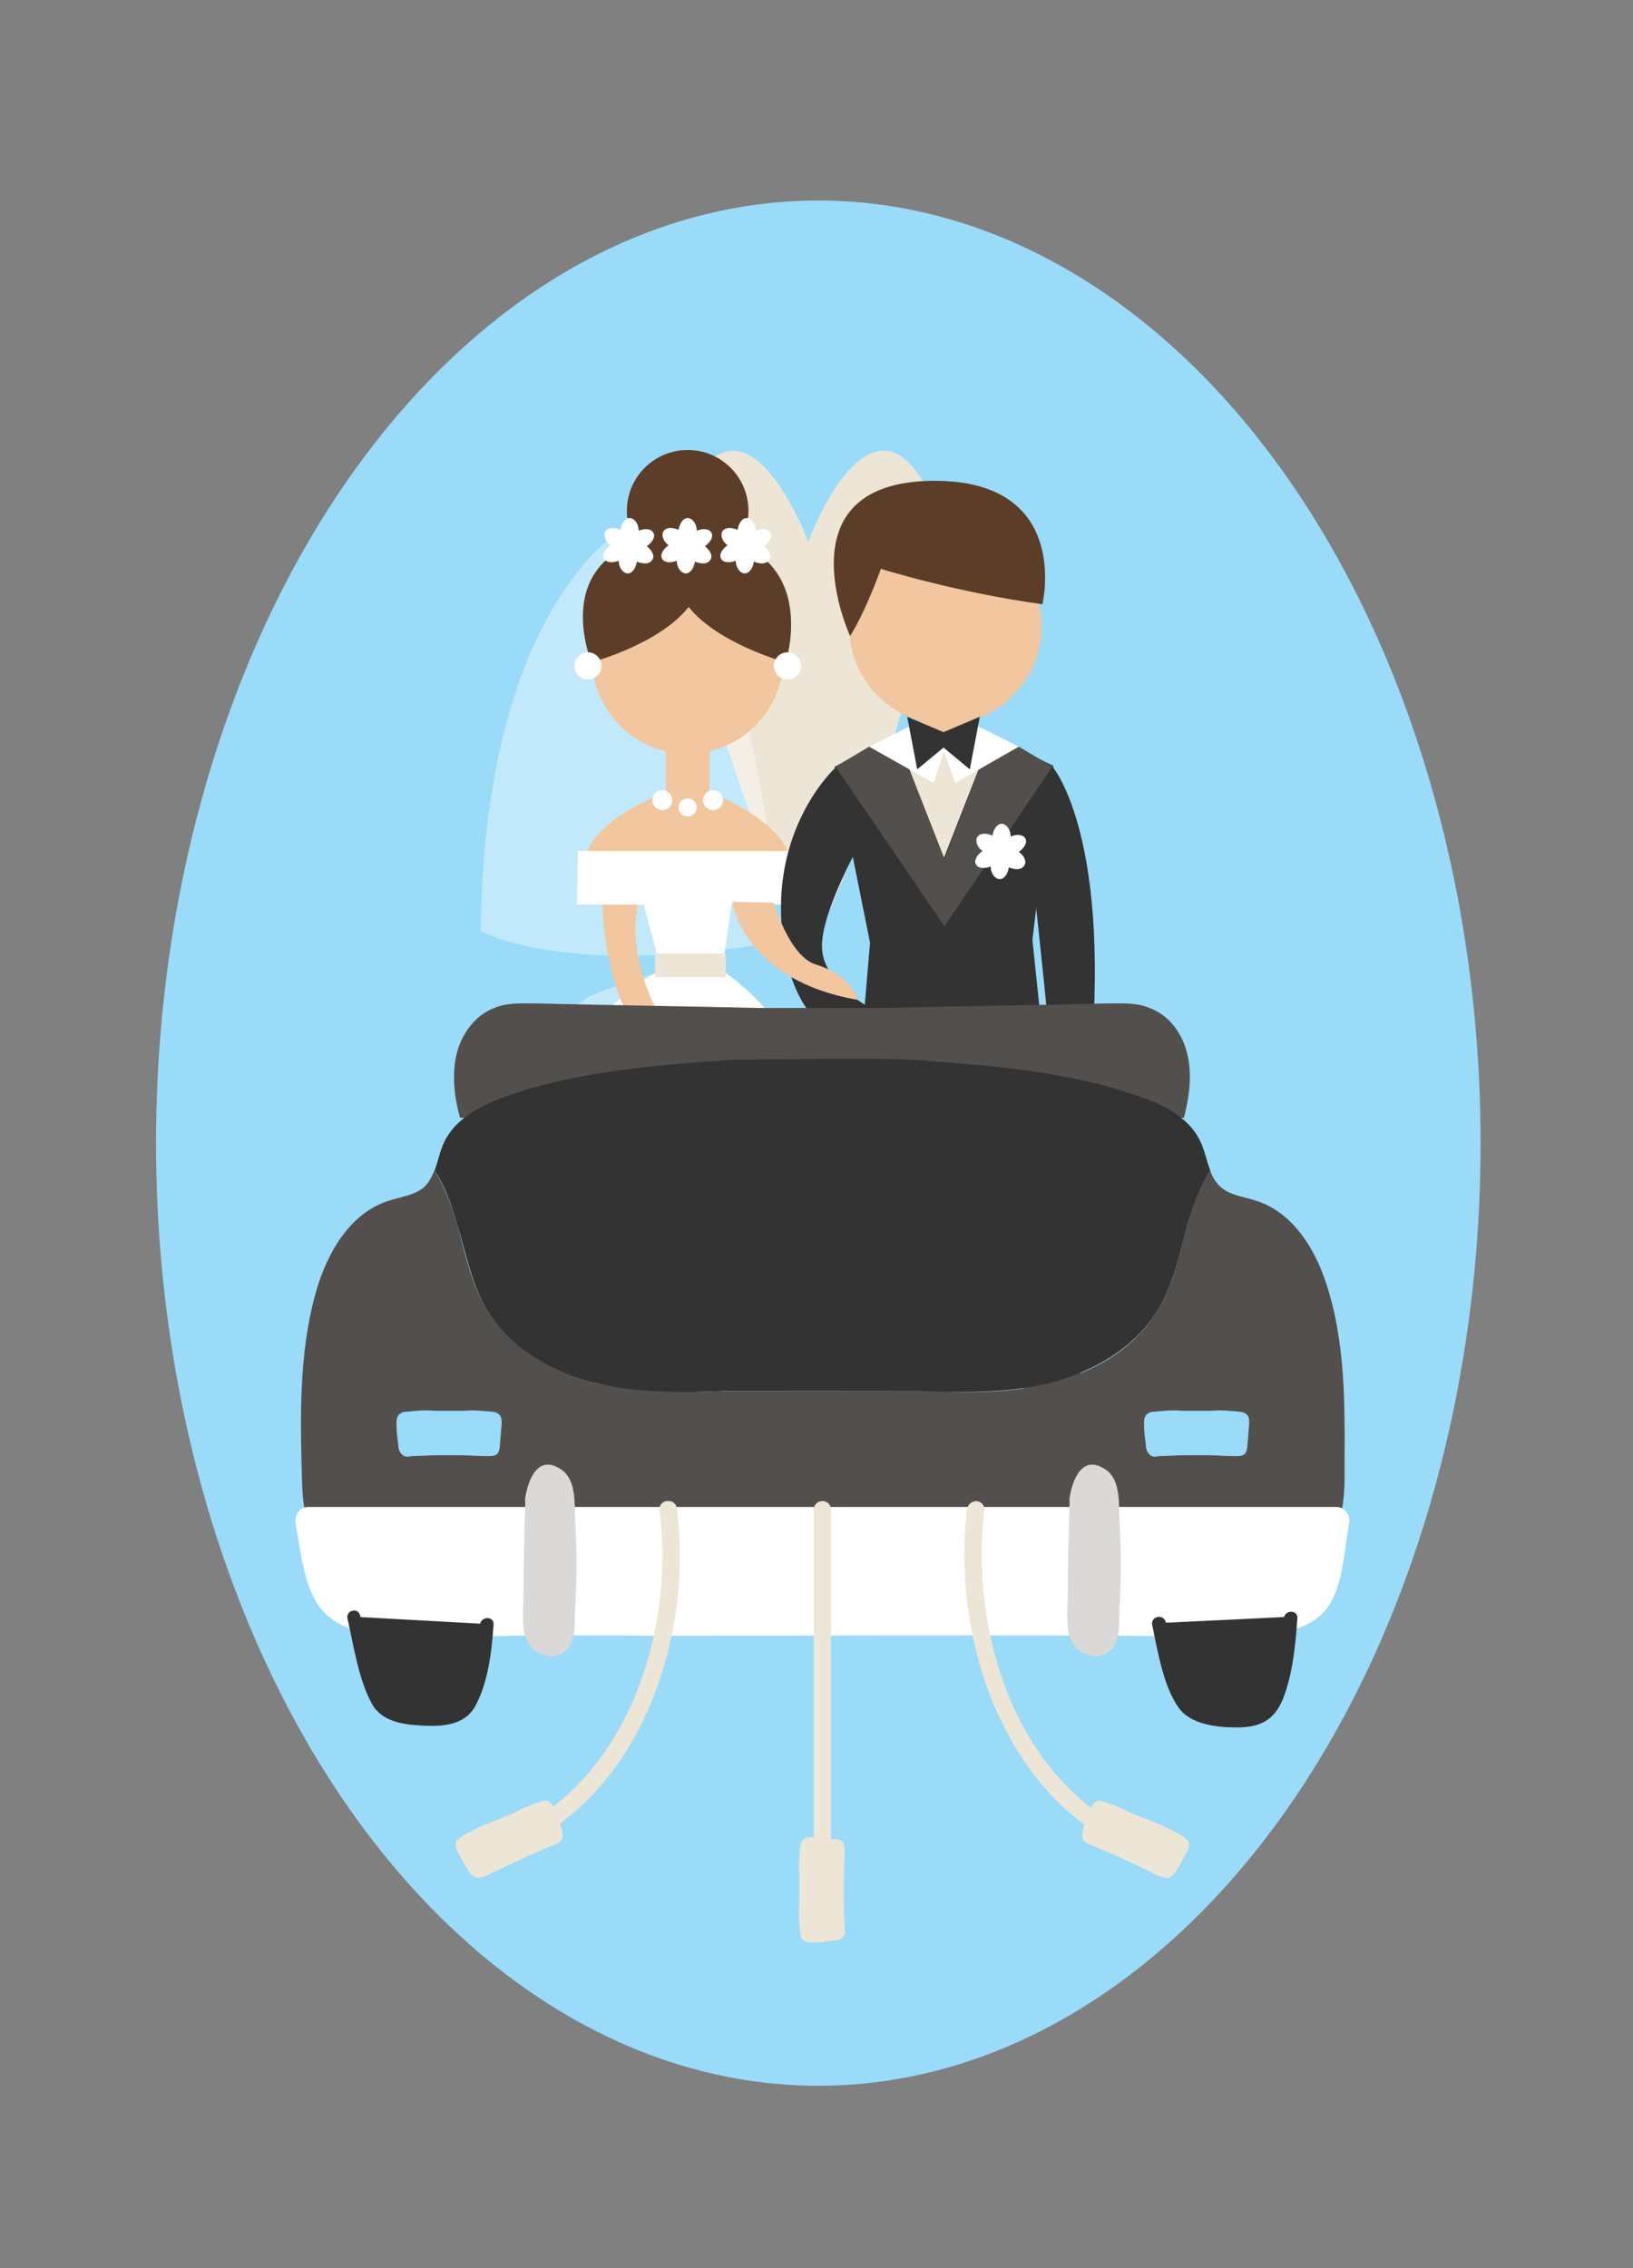 <?xml version="1.0" encoding="utf-8"?>
<!-- Generator: Adobe Illustrator 20.1.0, SVG Export Plug-In . SVG Version: 6.00 Build 0)  -->
<svg version="1.1" id="Layer_1" xmlns="http://www.w3.org/2000/svg" xmlns:xlink="http://www.w3.org/1999/xlink" x="0px" y="0px"
	 viewBox="0 0 180 250" style="enable-background:new 0 0 180 250;" xml:space="preserve">
<rect x="0" y="0" width="180" height="250" fill="#808080" stroke="none"/>
<style type="text/css">
	.st0{fill:#99DBF9;}
	.st1{fill:#EDE5D6;}
	.st2{opacity:0.7;fill:#DFD7BA;enable-background:new    ;}
	.st3{fill:#FFFFFF;}
	.st4{fill:#F2C69E;}
	.st5{fill:#524F4D;}
	.st6{fill:#333333;}
	.st7{opacity:0.4;fill:#FFFFFF;enable-background:new    ;}
	.st8{fill:#5B3D28;}
	.st9{fill:#DAD9D8;}
	.st10{fill:#EDE5D6;stroke:#EDE5D6;stroke-miterlimit:10;}
	.st11{fill:#C2B59B;stroke:#EDE5D6;stroke-miterlimit:10;}
</style>
<g>
	<g>
		<ellipse class="st0" cx="90.2" cy="126" rx="73" ry="103.9"/>
		<g>
			<g>
				<g>
					<path class="st1" d="M115.4,156.8L115.4,156.8C115.4,156.7,115.4,156.7,115.4,156.8C115.4,156.7,115.4,156.7,115.4,156.8
						C115.4,156.7,115.4,156.7,115.4,156.8L115.4,156.8L115.4,156.8z"/>
				</g>
			</g>
			<g>
				<path class="st1" d="M101.8,53.2c-5-8.6-10.4,0.5-12.7,6.5c-2.4-6-7.7-15.1-12.7-6.5c-4.5,7.7,6.3,39.6,12.8,51.5
					C95.8,92.9,106.3,60.9,101.8,53.2z"/>
			</g>
		</g>
	</g>
	<ellipse class="st2" cx="91" cy="136.2" rx="14.5" ry="2.5"/>
	<ellipse class="st2" cx="91" cy="136.2" rx="14.5" ry="2.5"/>
	<g>
		<g>
			<path class="st3" d="M81,131.5c-0.1,1.2-0.2,2.4-0.1,3.6c0,0.4,0.1,0.9,0.6,1.1c0.5,0.2,1-0.2,1.4-0.6c1.1-1.2,2.1-2.5,2.9-3.9"
				/>
			<g>
				<path class="st3" d="M80.5,131.5c-0.1,1.3-0.3,2.6-0.1,3.9c0.1,0.7,0.5,1.3,1.3,1.3c0.9,0,1.6-0.9,2.2-1.6
					c0.9-1,1.6-2.1,2.3-3.2c0.3-0.5-0.5-1.1-0.9-0.5s-0.8,1.3-1.2,1.9c-0.4,0.5-1,1.5-1.6,1.9c-0.1,0.2-0.3,0.3-0.6,0.2
					c-0.4,0.1-0.5,0-0.5-0.3c-0.1-0.3,0-0.8,0-1.1c0-0.8,0.1-1.7,0.1-2.5C81.5,130.8,80.5,130.8,80.5,131.5L80.5,131.5z"/>
			</g>
		</g>
		<g>
			<path class="st3" d="M101,131.5c0.1,1.2,0.2,2.4,0.1,3.6c0,0.4-0.1,0.9-0.6,1.1c-0.5,0.2-1-0.2-1.4-0.6c-1.1-1.2-2.1-2.5-2.9-3.9
				"/>
			<g>
				<path class="st3" d="M100.5,131.5c0.1,0.8,0.1,1.6,0.1,2.3s0.2,2.4-1.1,1.4c-1.2-0.9-2.1-2.5-2.8-3.8c-0.3-0.5-1.2,0-0.9,0.5
					c0.7,1.1,1.4,2.1,2.2,3c0.6,0.7,1.3,1.7,2.3,1.7c0.8,0,1.2-0.6,1.3-1.3c0.2-1.3,0.1-2.7-0.1-4
					C101.4,130.8,100.4,130.8,100.5,131.5L100.5,131.5z"/>
			</g>
		</g>
	</g>
	<g>
		<g>
			<path class="st4" d="M116.7,118.8v7.2c0,0,2.8-3.5,3.3-7.6L116.7,118.8z"/>
			<path class="st5" d="M114.1,158.2h5.7c0,0-4.3-42.6-5.9-47.4c-1.5-4.8-10-4.1-10-4.1l-8.8,9.1c0,0,0.3,22.8,3.8,42.4h6.1
				c0,0-1.3-24.5,0.4-36.2L114.1,158.2z"/>
			<path class="st6" d="M116,84.5l-2.6,8.6c1.1,8.7,2.8,26.5,2.8,26.5l3.8-0.3C122.8,92.5,116.1,84.6,116,84.5z"/>
			<g>
				<path class="st7" d="M61.3,161.4c1.9-8,11.9-54.3,11.9-54.3c0.1-0.4-7.7,2.4-8.2,2.7c-7.4,4.9-10,12.3-11.2,20.7
					c-0.9,5.9-2.3,11.8-4.9,17.3c-2.1,4.4-6.4,12.3-11.6,13.7L61.3,161.4L61.3,161.4z"/>
				<path class="st7" d="M76.5,58.8l-8-0.4c0,0-15.2,8.7-15.5,44.2c0,0,8.2,4.9,30.3,1.6C90.1,103.3,77,58.2,76.5,58.8z"/>
				<ellipse class="st4" cx="75.8" cy="72.3" rx="10.6" ry="10.8"/>
				<path class="st8" d="M76,58.8L76,58.8L76,58.8L76,58.8L76,58.8C59.5,59.4,65.2,73,65.2,73s7.5-2,10.7-6.1
					C79.2,71,86.6,73,86.6,73S91,59.6,76,58.8z"/>
				<circle class="st8" cx="75.8" cy="56.3" r="6.7"/>
				<g>
					<path class="st3" d="M84.2,60.2c0.6-0.4,1-1.1,0.7-1.5c-0.2-0.4-0.9-0.5-1.6-0.2c0-0.8-0.5-1.4-1-1.4s-0.9,0.6-1,1.3
						c-0.7-0.3-1.4-0.3-1.7,0.2c-0.2,0.4,0,1.1,0.6,1.5c-0.6,0.4-1,1.1-0.7,1.5c0.2,0.4,0.9,0.5,1.6,0.2c0,0.8,0.5,1.4,1,1.4
						s0.9-0.6,1-1.3c0.7,0.3,1.4,0.3,1.7-0.2C85.1,61.3,84.8,60.7,84.2,60.2z M82.2,60.2L82.2,60.2C82.2,60.1,82.2,60.1,82.2,60.2
						C82.2,60.1,82.2,60.1,82.2,60.2C82.2,60.1,82.2,60.1,82.2,60.2L82.2,60.2L82.2,60.2z"/>
					<path class="st3" d="M77.7,60.2c0.6-0.4,1-1.1,0.7-1.5c-0.2-0.4-0.9-0.5-1.6-0.2c0-0.8-0.5-1.4-1-1.4s-0.9,0.6-1,1.3
						c-0.7-0.3-1.4-0.3-1.7,0.2c-0.2,0.4,0,1.1,0.6,1.5c-0.6,0.4-1,1.1-0.7,1.5c0.2,0.4,0.9,0.5,1.6,0.2c0,0.8,0.5,1.4,1,1.4
						s0.9-0.6,1-1.3c0.7,0.3,1.4,0.3,1.7-0.2C78.6,61.3,78.3,60.7,77.7,60.2z M75.8,60.2L75.8,60.2C75.8,60.1,75.8,60.1,75.8,60.2
						C75.8,60.1,75.8,60.1,75.8,60.2C75.8,60.1,75.8,60.1,75.8,60.2L75.8,60.2L75.8,60.2z"/>
					<path class="st3" d="M71.3,60.2c0.6-0.4,1-1.1,0.7-1.5c-0.2-0.4-0.9-0.5-1.6-0.2c0-0.8-0.5-1.4-1-1.4s-0.9,0.6-1,1.3
						c-0.7-0.3-1.4-0.3-1.7,0.2c-0.2,0.4,0,1.1,0.6,1.5c-0.6,0.4-1,1.1-0.7,1.5c0.2,0.4,0.9,0.5,1.6,0.2c0,0.8,0.5,1.4,1,1.4
						s0.9-0.6,1-1.3c0.7,0.3,1.4,0.3,1.7-0.2C72.2,61.3,71.9,60.7,71.3,60.2z M69.4,60.2L69.4,60.2C69.4,60.1,69.4,60.1,69.4,60.2
						C69.4,60.1,69.4,60.1,69.4,60.2C69.4,60.1,69.4,60.1,69.4,60.2L69.4,60.2L69.4,60.2z"/>
				</g>
				<g>
					<circle class="st3" cx="64.8" cy="73.4" r="1.5"/>
					<circle class="st3" cx="86.8" cy="73.4" r="1.5"/>
				</g>
				<rect x="73.4" y="78.8" class="st4" width="4.8" height="9.3"/>
				<path class="st4" d="M78.7,87.5h-2.8h-0.2h-2.8c0,0-7.7,3-8.3,7h11.1h0.2H87C86.3,90.6,78.7,87.5,78.7,87.5z"/>
				<g>
					<circle class="st3" cx="73" cy="88.2" r="1.1"/>
					<circle class="st3" cx="75.8" cy="89" r="1"/>
					<circle class="st3" cx="78.6" cy="88.2" r="1.1"/>
				</g>
				<polygon class="st3" points="70.9,99.5 73,107.4 79.5,107.4 80.7,99.4 				"/>
				<path class="st3" d="M91.2,161.6c10.9-41.5-11.6-54.6-11.6-54.6h-6.7c0,0-21.9,7.8-11.9,54.6H91.2z"/>
				<path class="st4" d="M70.3,99.7h-3.9c0,0,0.2,17,10.5,18.5C76.9,118.2,68.5,109,70.3,99.7z"/>
				<polygon class="st3" points="63.7,93.8 87.1,93.8 88,99.7 63.6,99.7 				"/>
				<rect x="72.2" y="105.1" class="st1" width="7.8" height="2.6"/>
			</g>
			<ellipse class="st4" cx="104.2" cy="69" rx="10.6" ry="10.8"/>
			<path class="st8" d="M93.7,70.1c0,0,1.4-2,3.4-7.4c0,0,8.3,2.6,17.8,3.9c0,0,3.2-13.3-11.4-13.6C85.7,52.7,93.7,70.1,93.7,70.1z"
				/>
			
				<rect x="99.3" y="76.6" transform="matrix(1.353585e-02 -1 1 1.353585e-02 23.174 182.3)" class="st4" width="9.3" height="5.7"/>
			<path class="st1" d="M113.5,83.7c-2.2-1.2-4.2-1.9-4.2-1.9h-6.9h-0.3h-3.3c0,0-2.1,0.7-4.4,1.8v13.2l15.4,0.2L113.5,83.7z"/>
			<path class="st6" d="M98.9,81.4l5.6,14.3l-0.5,20.5l-9.5,4.3l1.4-16.6L92,84.5C92.1,84.5,96.6,82.1,98.9,81.4z"/>
			<path class="st6" d="M109.2,81.4l-5.6,14.3l0.5,20.5l11.4,3.7l-1.7-16.3l2.3-19.2C116,84.4,111.6,82.1,109.2,81.4z"/>
			<path class="st6" d="M90.6,104.3c0-4.3,4.8-12.4,4.8-12.4l-3.3-7.3c0,0-8.3,7.5-5.4,21.1c2,9.5,8.7,9.2,8.7,9.2l1.1-3.5
				C96.5,111.4,90.6,108.6,90.6,104.3z"/>
			<polygon class="st5" points="98.9,81.4 95.8,82.3 92.1,84.5 104.1,102.1 104.1,94.7 			"/>
			<polygon class="st5" points="109.2,81.4 112.3,82.3 116,84.5 104.1,102.1 104.1,94.7 			"/>
			<path class="st4" d="M80.7,99.4c0,0,1.2,8.6,13.8,10.8c0,0-0.4-2.6-4.6-3.9c-2.9-0.9-4.6-6.8-4.6-6.8L80.7,99.4L80.7,99.4z"/>
			<polygon class="st3" points="100.6,79.9 95.8,82.3 102.9,86.3 104.3,82.1 			"/>
			<polygon class="st3" points="107.5,79.9 112.3,82.3 105.3,86.3 103.8,82.1 			"/>
			<polygon class="st6" points="108,79 104,80.7 100,79 101.1,84.8 104,82.4 106.9,84.8 			"/>
			<polygon class="st6" points="104.9,158.2 98.8,158.2 94.9,161.6 105.4,161.5 			"/>
			<polygon class="st6" points="114,158.2 119.7,158.2 124,161.6 113.5,161.5 			"/>
			<path class="st3" d="M112.3,93.9c0.6-0.4,1-1.1,0.7-1.5c-0.2-0.4-0.9-0.5-1.6-0.2c0-0.8-0.5-1.4-1-1.4s-0.9,0.6-1,1.3
				c-0.7-0.3-1.4-0.3-1.7,0.2c-0.2,0.4,0,1.1,0.6,1.5c-0.6,0.4-1,1.1-0.7,1.5c0.2,0.4,0.9,0.5,1.6,0.2c0,0.8,0.5,1.4,1,1.4
				s0.9-0.6,1-1.3c0.7,0.3,1.4,0.3,1.7-0.2C113.2,95,112.9,94.3,112.3,93.9z M110.4,93.8L110.4,93.8L110.4,93.8L110.4,93.8
				L110.4,93.8L110.4,93.8L110.4,93.8z"/>
		</g>
	</g>
	<g>
		<g>
			<path class="st5" d="M50.7,123.2c-0.6-2.2-0.9-4.6-0.4-6.9c0.5-2.2,2-4.4,4.2-5.2c1.4-0.6,3-0.5,4.5-0.5
				c8.2,0.2,16.3,0.3,24.5,0.5h14.2c8.2-0.2,16.3-0.3,24.5-0.5c1.5,0,3.1-0.1,4.5,0.5c2.2,0.8,3.7,2.9,4.2,5.2
				c0.5,2.2,0.2,4.6-0.4,6.9"/>
		</g>
		<g>
			<g>
				<path class="st6" d="M53.8,144.6c2.6,4.2,7.2,6.8,12,7.9c4.8,1.2,9.8,1,14.7,0.8h20.3c4.9,0.2,9.9,0.3,14.7-0.8
					c4.8-1.2,9.4-3.8,12-7.9c1.8-2.9,2.5-6.3,3.4-9.6c0.6-2.1,1.4-4.2,2.5-6c-0.4-1-0.6-2.2-1.1-3.2c-1.2-2.6-4.1-4.1-6.9-5
					c-8-2.8-16.6-3.4-25-4c-2.3-0.2-19.5,0-19.5,0c-8.4,0.6-17,1.2-25,4c-2.8,1-5.6,2.4-6.9,5c-0.5,1-0.7,2.2-1.1,3.2
					c1.2,1.8,1.9,3.9,2.5,6C51.4,138.2,52,141.7,53.8,144.6z"/>
			</g>
			<g>
				<path class="st5" d="M146.5,142.5c-1.2-4.3-3.7-8.7-7.9-10.1c-1.4-0.5-3-0.6-4.1-1.6c-0.5-0.5-0.9-1.1-1.1-1.8
					c-1.2,1.8-1.9,3.9-2.5,6c-0.9,3.3-1.6,6.7-3.4,9.6c-2.6,4.2-7.2,6.8-12,7.9c-4.8,1.2-9.8,1-14.7,0.8H80.5
					c-4.9,0.2-9.9,0.3-14.7-0.8c-4.8-1.2-9.4-3.8-12-7.9c-1.8-2.9-2.5-6.3-3.4-9.6c-0.6-2.1-1.4-4.2-2.5-6c-0.3,0.7-0.6,1.3-1.1,1.8
					c-1.1,1-2.7,1.1-4.1,1.6c-4.2,1.4-6.7,5.8-7.9,10.1c-1.9,6.8-1.7,14-1.5,21.1c0.1,1.9,0.2,3.9,1.5,5.3c1.4,1.5,3.8,1.6,5.9,1.6
					c16.5,0.1,33,1.4,49.5,0.5h1.1c16.5,0.9,33-0.4,49.5-0.5c2.1,0,4.4-0.1,5.9-1.6c1.3-1.4,1.4-3.4,1.5-5.3
					C148.2,156.5,148.5,149.3,146.5,142.5z"/>
			</g>
		</g>
		<g>
			<g>
				<path class="st0" d="M47.9,155.5c-1-0.1-2.1,0-3.1,0.1c-0.3,0-0.6,0.1-0.8,0.3c-0.3,0.3-0.3,0.7-0.3,1.1c0,0.7,0.1,1.5,0.2,2.2
					c0,0.4,0.1,0.9,0.5,1.2c0.3,0.2,0.6,0.2,0.9,0.1c1,0,2-0.1,3-0.1h2.4c1,0,2,0.1,3,0.1c0.3,0,0.6,0,0.9-0.1
					c0.4-0.2,0.5-0.7,0.5-1.2c0.1-0.7,0.1-1.5,0.2-2.2c0-0.4,0-0.9-0.3-1.1c-0.2-0.2-0.5-0.3-0.8-0.3c-1-0.1-2.1-0.2-3.1-0.1H47.9z"
					/>
			</g>
			<g>
				<path class="st0" d="M130.3,155.5c-1-0.1-2.1,0-3.1,0.1c-0.3,0-0.6,0.1-0.8,0.3c-0.3,0.3-0.3,0.7-0.3,1.1c0,0.7,0.1,1.5,0.2,2.2
					c0,0.4,0.1,0.9,0.5,1.2c0.3,0.2,0.6,0.2,0.9,0.1c1,0,2-0.1,3-0.1h2.4c1,0,2,0.1,3,0.1c0.3,0,0.6,0,0.9-0.1
					c0.4-0.2,0.5-0.7,0.5-1.2c0.1-0.7,0.1-1.5,0.2-2.2c0-0.4,0-0.9-0.3-1.1c-0.2-0.2-0.5-0.3-0.8-0.3c-1-0.1-2.1-0.2-3.1-0.1H130.3z
					"/>
			</g>
		</g>
		<g>
			<path class="st3" d="M34,167.6c0.3,1.6,0.6,3.1,0.8,4.7c0.4,2,0.8,4.2,2.5,5.3c0.9,0.6,2.1,0.8,3.2,0.9c4.9,0.5,9.8,0.6,14.7,0.4
				h70.6c4.9,0.2,9.8,0,14.7-0.4c1.1-0.1,2.3-0.3,3.2-0.9c1.7-1.1,2.2-3.3,2.5-5.3c0.3-1.6,0.6-3.1,0.8-4.7H34z"/>
			<g>
				<path class="st3" d="M32.6,168c1,5.8,1.3,11.1,8,11.9c5.2,0.6,10.3,0.5,15.5,0.4c6-0.1,12.1,0,18.1,0c16.6,0,33.2-0.1,49.8,0
					c4.3,0,8.7,0.1,13-0.1c3-0.2,6.6-0.1,8.8-2.4c2.3-2.4,2.3-6.8,2.9-9.8c0.2-0.9-0.4-1.9-1.4-1.9c-33.1,0-66.1,0-99.2,0
					c-4.7,0-9.4,0-14.1,0c-1.9,0-1.9,3,0,3c33.1,0,66.1,0,99.2,0c4.7,0,9.4,0,14.1,0c-0.5-0.6-1-1.3-1.4-1.9
					c-0.7,4.1-0.5,8.6-5.4,9.7c-4,0.9-8.6,0.6-12.6,0.5c-1.5,0-2.9-0.1-4.4-0.1c-6.1,0-12.1,0-18.2,0c-15.3,0-30.5,0-45.8,0
					c-1.4,0-2.7,0-4.1,0c-3.7,0-7.4,0.1-11.1-0.1c-3.5-0.2-6.5-0.4-7.7-4.1c-0.6-1.8-0.7-4-1.1-5.9C35.1,165.4,32.2,166.2,32.6,168z
					"/>
			</g>
		</g>
		<g>
			<g>
				<path class="st6" d="M39,178.2c0.6,2.8,1.4,5.6,2.3,8.3c0.2,0.6,0.4,1.3,0.9,1.7c0.4,0.4,0.9,0.6,1.4,0.7
					c1.6,0.5,3.3,0.7,4.9,0.5c0.9-0.1,1.9-0.3,2.5-0.9c0.4-0.4,0.7-1,0.9-1.6c0.9-2.5,1.5-5.2,1.6-7.9"/>
				<g>
					<path class="st6" d="M38.3,178.4c0.7,3,1.2,6.7,2.7,9.4c1.1,2,3.5,2.3,5.6,2.4c2.1,0.1,4.5,0,5.7-2c1.5-2.6,1.9-6.2,2.1-9.1
						c0.1-1-1.4-1-1.5,0c-0.1,2-0.4,3.9-1,5.8c-0.4,1.5-0.8,3.1-2.6,3.8c-1,0.4-2.5,0.1-3.6,0c-4.6-0.7-5.1-6.8-6-10.6
						C39.5,177.1,38.1,177.5,38.3,178.4L38.3,178.4z"/>
				</g>
			</g>
			<g>
				<path class="st6" d="M127.7,178.9c0.6,2.8,1.4,4.9,2.3,7.6c0.2,0.6,0.4,1.3,0.9,1.7c0.4,0.4,0.9,0.6,1.4,0.7
					c1.6,0.5,3.3,0.7,4.9,0.5c0.9-0.1,1.9-0.3,2.5-0.9c0.4-0.4,0.7-1,0.9-1.6c0.9-2.5,1.5-6,1.6-8.7"/>
				<g>
					<path class="st6" d="M127,179.1c0.6,2.8,1.2,6.7,2.9,9.1c1.3,1.9,4.3,2.2,6.4,2.2c2.5,0,4.1-0.7,5.1-3.1c1.1-2.8,1.4-6,1.6-8.9
						c0.1-1-1.4-1-1.5,0c-0.3,4-0.4,10.6-5.7,10.5c-3.2-0.1-4.7-1.4-5.7-4.4c-0.6-1.9-1.2-3.8-1.6-5.7
						C128.2,177.8,126.8,178.2,127,179.1L127,179.1z"/>
				</g>
			</g>
		</g>
		<g>
			<g>
				<path class="st9" d="M59.4,165.6c-0.1,4.3-0.2,8.6-0.2,12.9c0,0.7,0,1.5,0.5,2.1c0.4,0.6,1.5,0.8,1.9,0.1
					c0.2-0.2,0.2-0.5,0.2-0.8c0.4-4.9,0.4-9.9,0-14.9c0-0.5-0.1-1-0.3-1.4c-0.3-0.4-0.8-0.7-1.3-0.5c-0.6,0.2-0.7,1-0.6,1.6
					L59.4,165.6z"/>
				<g>
					<path class="st9" d="M57.9,165.6c-0.1,3.4-0.2,6.9-0.2,10.3c0,1.7-0.4,4.3,0.9,5.7c0.9,1,2.6,1.3,3.7,0.4
						c1.3-1.1,1-3.3,1.1-4.8c0.2-3.2,0.2-6.3,0-9.5c-0.1-1.8,0.2-4.5-1.5-5.7c-2.6-1.8-3.7,1.1-4,3.1c-0.3,1.9,2.6,2.7,2.9,0.8
						c0.1-0.4,0.2-0.8,0.2-1.1c0.1-0.4-0.1-0.4-0.8,0.2c0.1,0.7,0.1,1.3,0.1,2c0.2,2.9,0.2,5.9,0.1,8.8c0,0.6-0.5,2.7,0.3,2.6
						c0,0,0-3.4,0-3.9c0-3,0.1-6,0.2-9C60.9,163.7,57.9,163.7,57.9,165.6z"/>
				</g>
			</g>
			<g>
				<path class="st9" d="M119.4,165.6c-0.1,4.3-0.2,8.6-0.2,12.9c0,0.7,0,1.5,0.5,2.1c0.4,0.6,1.5,0.8,1.9,0.1
					c0.2-0.2,0.2-0.5,0.2-0.8c0.4-4.9,0.4-9.9,0-14.9c0-0.5-0.1-1-0.3-1.4c-0.3-0.4-0.8-0.7-1.3-0.5c-0.6,0.2-0.7,1-0.6,1.6
					L119.4,165.6z"/>
				<g>
					<path class="st9" d="M117.9,165.6c-0.1,3.4-0.2,6.9-0.2,10.3c0,1.7-0.4,4.3,0.9,5.7c0.9,1,2.6,1.3,3.7,0.4
						c1.3-1.1,1-3.3,1.1-4.8c0.2-3.2,0.2-6.3,0-9.5c-0.1-1.8,0.2-4.5-1.5-5.7c-2.6-1.8-3.7,1.1-4,3.1c-0.3,1.9,2.6,2.7,2.9,0.8
						c0.1-0.4,0.2-0.8,0.2-1.1c0.1-0.4-0.1-0.4-0.8,0.2c0.1,0.7,0.1,1.3,0.1,2c0.2,2.9,0.2,5.9,0.1,8.8c0,0.6-0.5,2.7,0.3,2.6
						c0,0,0-3.4,0-3.9c0-3,0.1-6,0.2-9C121,163.7,118,163.7,117.9,165.6z"/>
				</g>
			</g>
		</g>
		<g>
			<g>
				<path class="st10" d="M73.2,166.4c1.7,13.2-3.4,29.7-16.3,35.8c-0.6,0.3-0.1,1.1,0.5,0.8c13.1-6.2,18.5-23.1,16.7-36.7
					C74.1,165.8,73.1,165.8,73.2,166.4L73.2,166.4z"/>
				<g>
					<path class="st1" d="M53.7,201c-1,0.4-1.9,0.9-2.8,1.4c-0.2,0.2-0.5,0.3-0.6,0.6c-0.2,0.4,0,0.8,0.2,1.2
						c0.3,0.6,0.7,1.3,1.1,1.9c0.2,0.4,0.5,0.8,1,0.9c0.3,0,0.6-0.1,0.9-0.2c0.9-0.4,1.8-0.9,2.7-1.3l2.2-1c0.9-0.4,1.8-0.8,2.8-1.2
						c0.3-0.1,0.6-0.3,0.7-0.5c0.2-0.4,0.1-0.9,0-1.3c-0.2-0.7-0.5-1.4-0.8-2.1c-0.2-0.4-0.4-0.8-0.7-0.9c-0.3-0.1-0.6,0-0.8,0.1
						c-1,0.3-2,0.7-2.9,1.2L53.7,201z"/>
				</g>
			</g>
			<g>
				<path class="st11" d="M107.1,166.4c-1.7,13.5,3.6,30.4,16.7,36.7c0.6,0.3,1-0.6,0.5-0.8c-12.9-6.1-17.9-22.6-16.3-35.8
					C108.1,165.8,107.2,165.8,107.1,166.4L107.1,166.4z"/>
				<g>
					<path class="st1" d="M127.6,201c1,0.4,1.9,0.9,2.8,1.4c0.2,0.2,0.5,0.3,0.6,0.6c0.2,0.4,0,0.8-0.2,1.2
						c-0.3,0.6-0.7,1.3-1.1,1.9c-0.2,0.4-0.5,0.8-1,0.9c-0.3,0-0.6-0.1-0.9-0.2c-0.9-0.4-1.8-0.9-2.7-1.3l-2.2-1
						c-0.9-0.4-1.8-0.8-2.8-1.2c-0.3-0.1-0.6-0.3-0.7-0.5c-0.2-0.4-0.1-0.9,0-1.3c0.2-0.7,0.5-1.4,0.8-2.1c0.2-0.4,0.4-0.8,0.7-0.9
						c0.3-0.1,0.6,0,0.8,0.1c1,0.3,2,0.7,2.9,1.2L127.6,201z"/>
				</g>
			</g>
		</g>
		<g>
			<path class="st11" d="M90.2,166.4c0,11.8,0,23.7,0,35.5c0,1.7,0,3.4,0,5c0,0.6,0.9,0.6,0.9,0c0-11.8,0-23.7,0-35.5
				c0-1.7,0-3.4,0-5C91.1,165.8,90.2,165.8,90.2,166.4L90.2,166.4z"/>
			<g>
				<path class="st1" d="M88.1,209.9c-0.1,1,0,2.1,0.1,3.1c0,0.3,0.1,0.6,0.3,0.8c0.3,0.3,0.7,0.3,1.1,0.3c0.7,0,1.5-0.1,2.2-0.2
					c0.4,0,0.9-0.1,1.2-0.5c0.2-0.3,0.2-0.6,0.1-0.9c0-1-0.1-2-0.1-3v-2.4c0-1,0.1-2,0.1-3c0-0.3,0-0.6-0.1-0.9
					c-0.2-0.4-0.7-0.5-1.2-0.5c-0.7-0.1-1.5-0.1-2.2-0.2c-0.4,0-0.9,0-1.1,0.3c-0.2,0.2-0.3,0.5-0.3,0.8c-0.1,1-0.2,2.1-0.1,3.1
					V209.9z"/>
			</g>
		</g>
	</g>
</g>
</svg>
